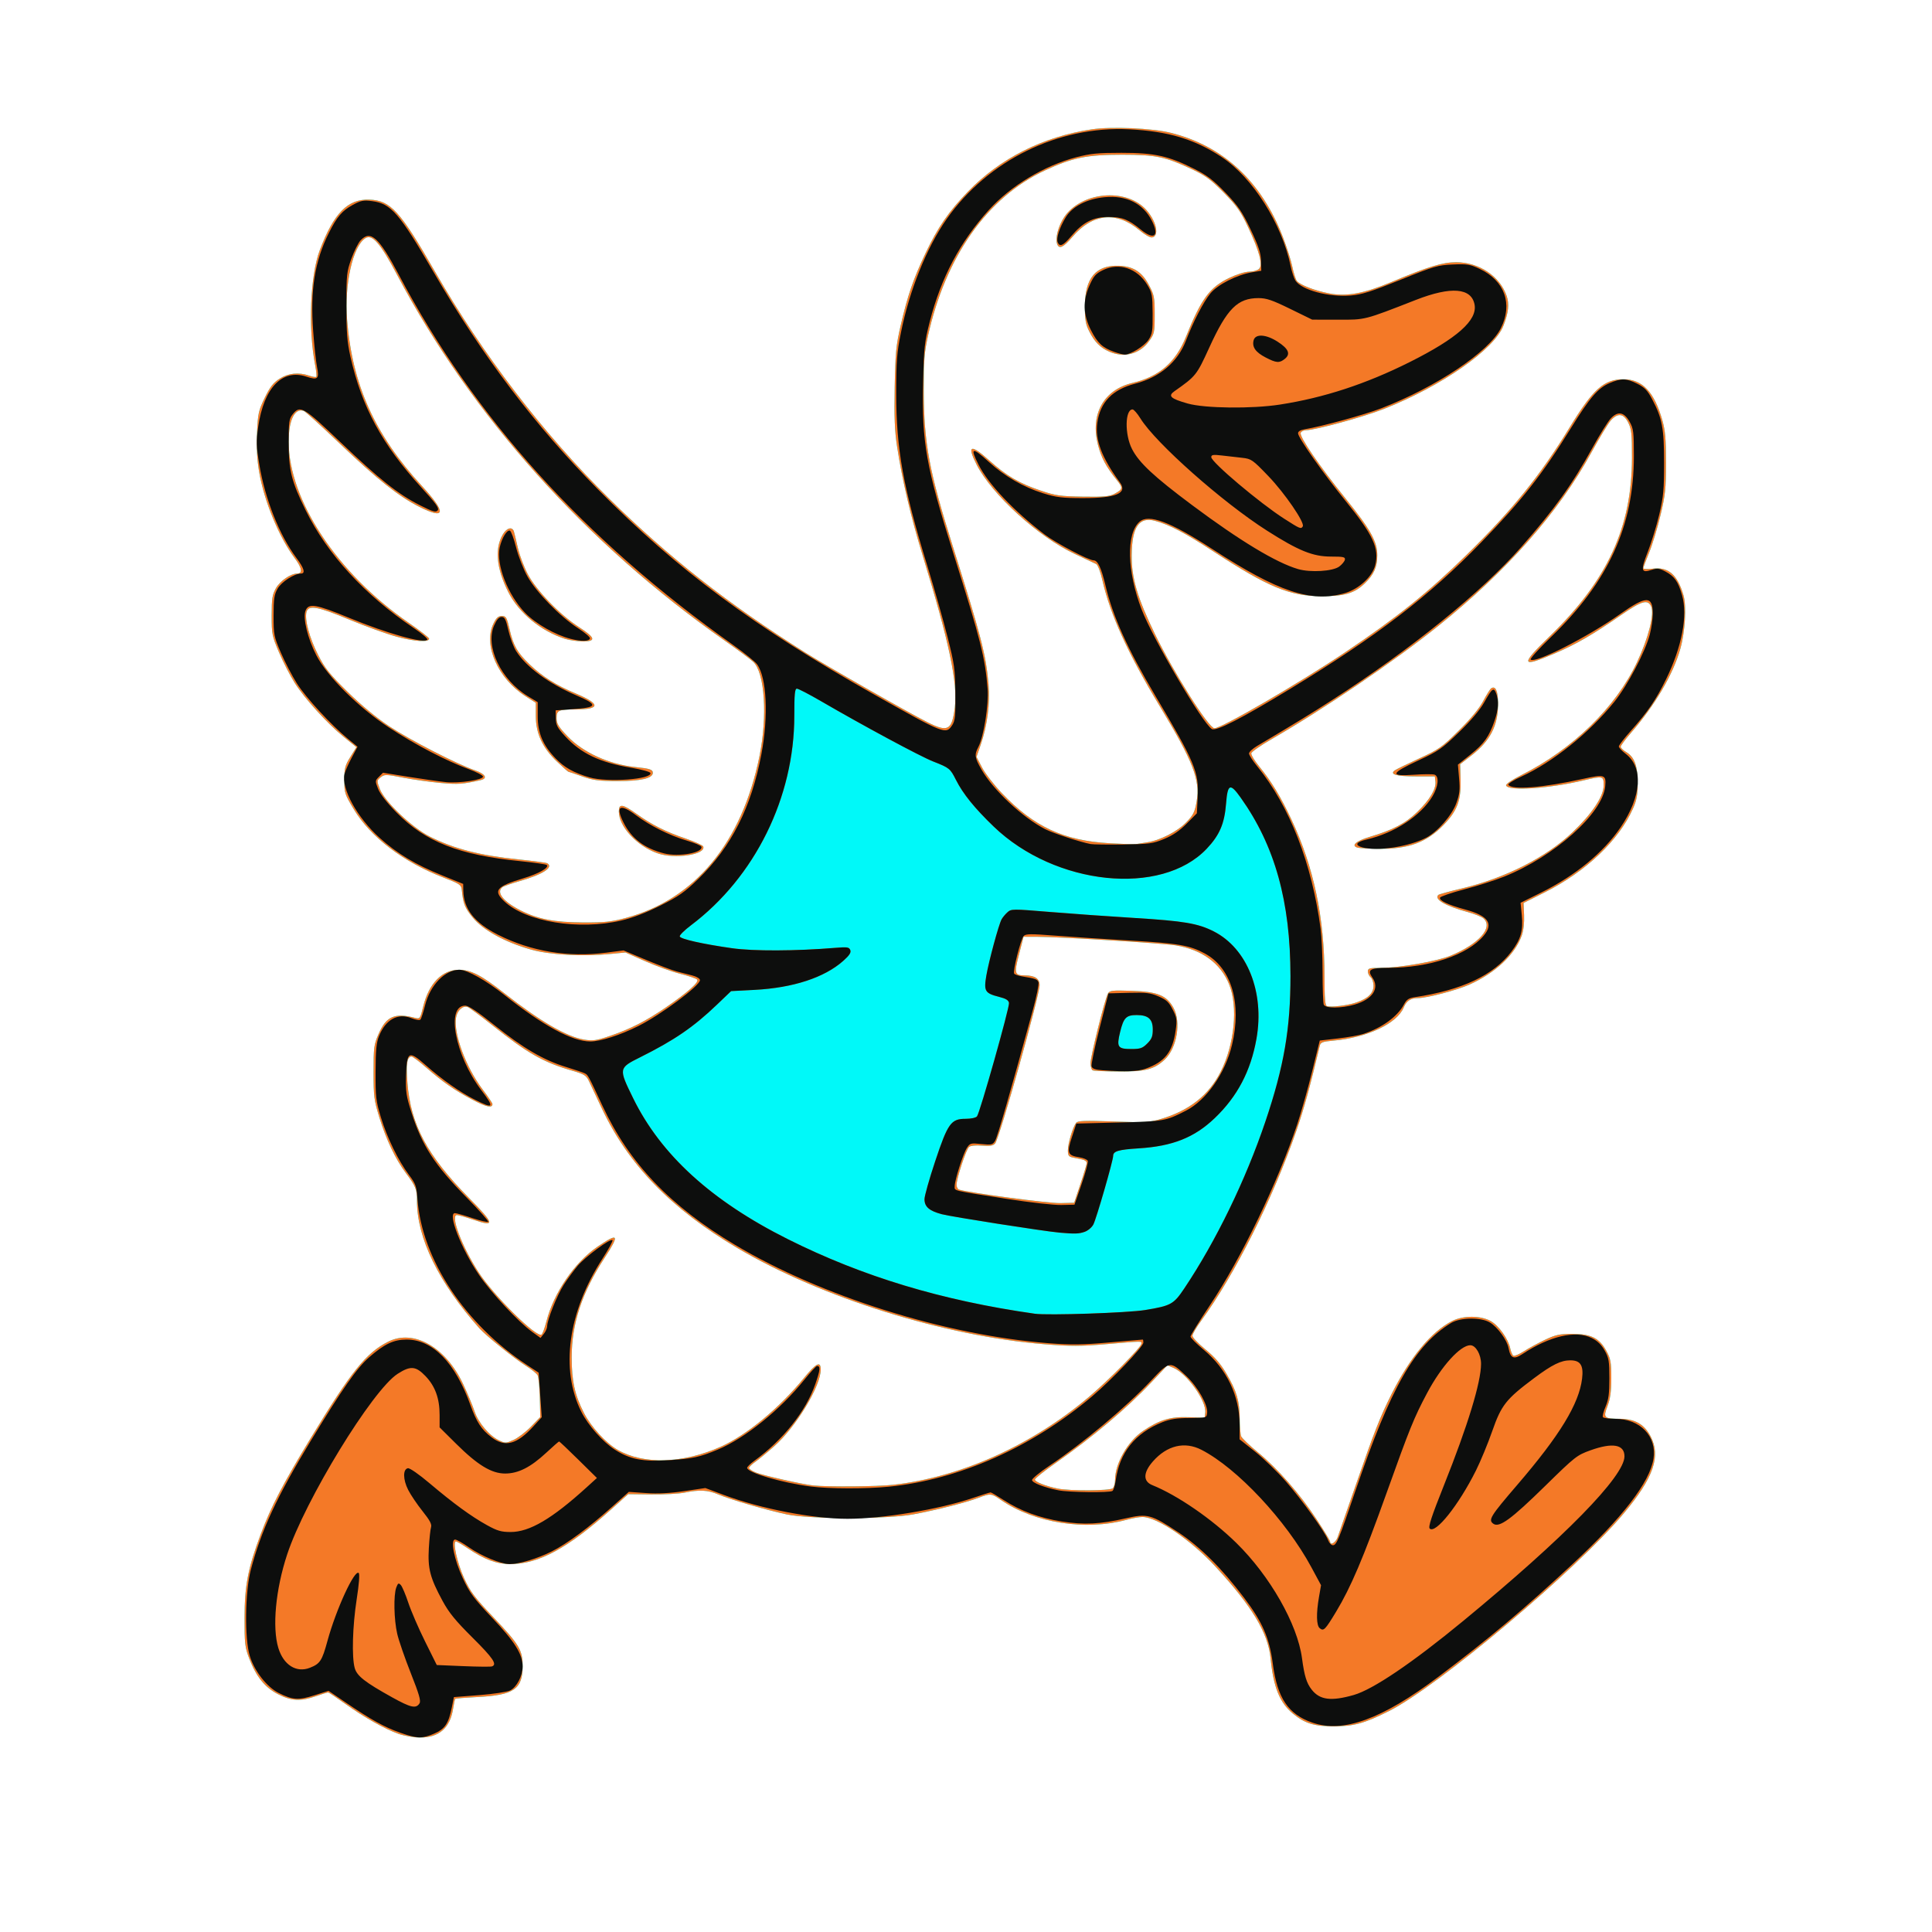 <?xml version="1.0" encoding="UTF-8" standalone="no"?>
<!-- Created with Inkscape (http://www.inkscape.org/) -->

<svg
   version="1.1"
   id="svg1"
   width="1024"
   height="1024"
   viewBox="0 0 1024 1024"
   sodipodi:docname="palagent-favicon.svg"
   inkscape:export-filename="palagent_stuorra.png"
   inkscape:export-xdpi="300"
   inkscape:export-ydpi="300"
   inkscape:version="1.4.2 (ebf0e940d0, 2025-05-08)"
   xmlns:inkscape="http://www.inkscape.org/namespaces/inkscape"
   xmlns:sodipodi="http://sodipodi.sourceforge.net/DTD/sodipodi-0.dtd"
   xmlns="http://www.w3.org/2000/svg"
   xmlns:svg="http://www.w3.org/2000/svg">
  <defs
     id="defs1" />
  <sodipodi:namedview
     id="namedview1"
     pagecolor="#ffffff"
     bordercolor="#cccccc"
     borderopacity="1"
     inkscape:showpageshadow="0"
     inkscape:pageopacity="1"
     inkscape:pagecheckerboard="0"
     inkscape:deskcolor="#d1d1d1"
     inkscape:zoom="0.8203125"
     inkscape:cx="512"
     inkscape:cy="512"
     inkscape:window-width="1874"
     inkscape:window-height="1043"
     inkscape:window-x="46"
     inkscape:window-y="0"
     inkscape:window-maximized="1"
     inkscape:current-layer="g1" />
  <g
     inkscape:groupmode="layer"
     inkscape:label="Image"
     id="g1"
     style="display:inline">
    <g
       id="g2"
       style="display:inline">
      <path
         style="display:inline;fill:#00f9f9"
         d="m 211.207,918.973 c -7.269,-2.583 -18.072,-8.676 -28.203,-15.908 C 178.33,899.729 174.238,897 173.91,897 c -0.328,0 -3.213,0.9 -6.41,2 -8.202,2.822 -13.048,2.578 -20.09,-1.013 -6.984,-3.561 -11.624,-9.308 -15.321,-18.973 -2.259,-5.907 -2.489,-7.91 -2.47,-21.514 0.023,-17.061 1.793,-26.229 8.548,-44.282 5.43,-14.512 11.708,-26.593 26.356,-50.718 21.624,-35.614 29.502,-45.439 41.187,-51.365 13.474,-6.833 30.548,2.806 39.758,22.445 2.342,4.994 5.057,11.484 6.032,14.421 2.017,6.072 7.856,12.99 13.039,15.45 3.262,1.548 3.703,1.532 7.71,-0.286 2.338,-1.06 6.469,-4.217 9.181,-7.015 l 4.931,-5.087 -0.253,-10.232 c -0.139,-5.628 -0.656,-10.986 -1.15,-11.908 -0.493,-0.922 -3.273,-3.168 -6.178,-4.991 -6.1,-3.83 -21.19,-15.978 -24.615,-19.817 C 232.546,679.885 221,656.3 221,636.369 221,630.295 220.394,628.806 214.944,621.5 209.601,614.336 204.705,604.03 201.117,592.389 198.254,583.103 198,581.13 198,568.205 c 0,-12.993 0.202,-14.539 2.63,-20.138 4.089,-9.428 8.519,-11.378 19.455,-8.562 2.49,0.641 2.647,0.414 4.264,-6.169 C 227.317,521.252 234.38,514 243.181,514 c 6.357,0 11.954,2.872 23.908,12.268 19.106,15.018 33.221,23.237 42.5,24.747 4.653,0.757 6.467,0.501 13.639,-1.926 10.787,-3.651 19.306,-7.997 29.772,-15.188 11.617,-7.982 17.758,-13.468 16.5,-14.742 -0.55,-0.557 -4.609,-1.929 -9.019,-3.048 -4.411,-1.119 -12.736,-4.117 -18.5,-6.661 l -10.481,-4.625 -8,0.788 c -14.759,1.453 -31.996,0.505 -42,-2.31 -13.74,-3.866 -25.396,-10.258 -30.901,-16.946 -4.24,-5.15 -5.169,-7.496 -5.835,-14.725 -0.243,-2.643 -1.027,-3.164 -9.94,-6.611 -21.165,-8.186 -38.45,-21.381 -47.324,-36.125 -4.755,-7.901 -5,-8.656 -5,-15.435 0,-6.28 0.381,-7.74 3.205,-12.287 l 3.205,-5.16 -6.705,-5.438 c -8.765,-7.109 -20.792,-20.369 -26.086,-28.762 -2.32,-3.678 -5.996,-10.846 -8.168,-15.929 -3.758,-8.792 -3.95,-9.752 -3.95,-19.677 0,-8.957 0.317,-10.999 2.242,-14.424 2.168,-3.858 7.842,-7.783 11.249,-7.783 3.082,0 2.613,-2.948 -1.302,-8.184 -8.298,-11.099 -16.207,-30.306 -18.841,-45.758 -1.116,-6.548 -1.459,-12.87 -1.117,-20.609 0.452,-10.232 0.79,-11.78 4.059,-18.556 2.792,-5.786 4.495,-7.99 7.838,-10.142 4.669,-3.006 10.196,-3.579 15.773,-1.634 1.76,0.614 3.433,0.883 3.718,0.598 0.285,-0.285 0.012,-3.149 -0.605,-6.366 -3.718,-19.36 -2.587,-47.323 2.455,-60.686 7.449,-19.745 14.912,-27.327 26.421,-26.845 11.157,0.467 16.158,5.973 34.682,38.183 25.378,44.129 57.397,85.891 92.083,120.101 31.659,31.226 63.053,55.893 103.865,81.611 11.646,7.339 54.677,31.862 65.201,37.157 10.688,5.378 12.839,4.212 14.332,-7.77 1.636,-13.121 -2.889,-34.626 -16.875,-80.213 -6.321,-20.603 -10.923,-40.14 -13.696,-58.152 -1.271,-8.252 -1.567,-15.605 -1.269,-31.5 0.342,-18.287 0.717,-22.152 3.17,-32.735 3.699,-15.957 6.716,-24.721 13.208,-38.373 6.487,-13.642 12.227,-21.981 22.345,-32.463 17.157,-17.776 39.796,-29.191 65.627,-33.091 10.506,-1.586 31.986,-0.655 41.937,1.819 27.758,6.9 48.071,25.739 59.394,55.084 2.128,5.514 4.421,12.725 5.096,16.025 0.675,3.3 1.735,6.624 2.355,7.387 1.76,2.165 9.482,5.155 17.095,6.619 9.268,1.782 18.37,0.124 33.06,-6.021 19.708,-8.244 27.044,-10.484 34.33,-10.484 12.083,0.001 23.123,7.359 26.714,17.804 1.486,4.323 1.008,8.832 -1.672,15.768 -4.88,12.63 -32.714,32.044 -63.239,44.109 C 722.878,220.932 697.05,228 692.271,228 c -1.284,0 -2.58,0.64 -2.88,1.423 -0.771,2.009 9.825,17.512 23.79,34.81 13.185,16.331 16.794,22.782 16.809,30.049 0.013,6.179 -1.828,10.327 -6.624,14.925 C 717.896,314.452 712.7,316 700.562,316 c -16.896,0 -28.354,-4.738 -57.433,-23.748 -14.964,-9.783 -23.3,-14.147 -30.962,-16.208 -8.469,-2.278 -12.246,3.323 -12.355,18.319 -0.087,12.011 3,22.466 12.295,41.637 9.927,20.474 28.565,50 31.563,50 3.815,0 45.091,-23.985 69.329,-40.287 27.729,-18.65 43.995,-31.706 64.356,-51.656 24.268,-23.779 39.016,-42.021 54.616,-67.557 12.472,-20.415 18.197,-25.518 28.593,-25.484 9.915,0.033 16.199,6.672 20.478,21.637 1.568,5.482 1.956,9.955 1.956,22.529 0,13.9 -0.335,17.094 -2.939,28.003 -1.616,6.773 -4.316,15.638 -6,19.701 -1.684,4.063 -3.061,7.791 -3.061,8.284 0,0.494 2.174,0.609 4.841,0.255 8.378,-1.111 13.192,3.011 16.433,14.073 1.669,5.697 0.898,19.156 -1.616,28.187 -3.798,13.643 -13.378,29.974 -26.354,44.923 -2.917,3.361 -5.304,6.598 -5.304,7.193 0,0.595 1.298,1.85 2.885,2.787 4.377,2.586 6.115,7.25 6.115,16.414 0,6.215 -0.523,9.121 -2.412,13.391 -7.515,16.994 -24.983,33.582 -47.029,44.662 l -11.06,5.558 0.292,6.446 c 0.18,3.962 -0.299,8.123 -1.243,10.799 -3.548,10.056 -13.943,19.81 -27.681,25.974 -6.686,3 -22.56,7.165 -27.307,7.165 -3.843,0 -6.102,1.479 -7.531,4.93 -3.551,8.572 -19.209,15.971 -37.28,17.615 -5.846,0.532 -6.82,0.905 -7.266,2.785 -5.204,21.915 -8.424,33.598 -12.445,45.162 -12.596,36.224 -32.498,75.932 -50.367,100.489 -2.569,3.531 -4.672,7.134 -4.672,8.006 0,0.872 3.114,4.13 6.921,7.24 4.997,4.082 8.098,7.67 11.155,12.904 5.408,9.261 6.907,14.356 6.995,23.779 0.039,4.175 0.386,8.39 0.772,9.367 0.386,0.977 4.382,4.802 8.88,8.5 10.57,8.691 22.176,21.949 31.141,35.57 3.926,5.965 7.137,11.252 7.137,11.75 0,2.288 2.928,0.562 3.979,-2.345 0.646,-1.788 4.916,-14.05 9.489,-27.25 9.929,-28.659 13.024,-36.536 19.136,-48.708 9.756,-19.426 21.087,-33.069 32.106,-38.657 5.837,-2.96 15.099,-2.932 20.425,0.061 4.269,2.399 9.271,9.434 10.34,14.542 0.373,1.781 1.11,3.505 1.637,3.831 0.527,0.326 3.08,-0.764 5.673,-2.422 2.593,-1.658 7.639,-4.394 11.214,-6.08 5.533,-2.61 7.67,-3.066 14.364,-3.067 9.954,-10e-4 14.332,2.187 18.052,9.021 2.27,4.171 2.585,5.916 2.585,14.353 0,7.152 -0.506,10.935 -1.981,14.817 -2.391,6.294 -1.943,6.765 6.481,6.809 8.118,0.043 13.041,2.863 16.402,9.396 5.434,10.561 1.507,21.819 -14.163,40.602 -24.84,29.775 -98.582,91.874 -124.61,104.935 C 723.254,913.396 717.45,915 706.944,915 696.63,915 691.606,913.45 685.376,908.345 678.295,902.543 674.969,894.361 673.447,879 672.104,865.449 663.653,851.385 644.161,830.261 631.087,816.093 613.35,804.06 605.5,804.034 c -1.65,-0.006 -5.475,0.671 -8.5,1.503 -21.585,5.937 -48.787,1.65 -66.392,-10.462 -5.269,-3.625 -5.581,-3.654 -12.252,-1.118 -6.474,2.461 -21.984,6.387 -34.356,8.697 -13.813,2.579 -54.891,2.585 -67,0.009 -10.819,-2.301 -30.136,-7.935 -36.366,-10.605 -5.417,-2.322 -9.92,-2.562 -17.747,-0.944 -2.963,0.612 -10.911,1.045 -17.663,0.962 l -12.277,-0.151 -8.951,8.025 C 300.904,820.654 285.491,829 270.347,829 c -7.096,0 -13.621,-2.437 -22.461,-8.391 C 244.939,818.624 242.131,817 241.648,817 c -1.881,0 0.705,11.569 4.367,19.533 3.291,7.158 5.549,10.165 15.522,20.672 C 275.242,871.644 277,874.587 277,883.092 c 0,12.201 -4.616,15.356 -23.946,16.368 -6.295,0.329 -11.601,0.754 -11.79,0.943 -0.189,0.189 -0.693,2.554 -1.12,5.256 -1.632,10.327 -7.535,15.395 -17.779,15.268 -3.225,-0.04 -8.246,-0.919 -11.157,-1.954 z M 589.8,788.8 c 0.66,-0.66 1.2,-2.613 1.2,-4.341 0,-8.78 6.728,-20.574 14.862,-26.052 8.739,-5.885 14.44,-7.602 24.12,-7.261 l 8.518,0.3 0.313,-2.686 c 0.723,-6.205 -9.694,-20.81 -17.001,-23.837 l -3.088,-1.279 -8.612,9.142 c -12.765,13.551 -31.083,28.974 -50.836,42.803 -5.927,4.149 -10.776,8.032 -10.776,8.627 0,1.186 5.72,3.446 12,4.741 6.51,1.342 27.916,1.228 29.3,-0.156 z m -116.3,-1.832 c 35.732,-4.031 73.031,-20.767 103.521,-46.449 C 587.541,731.658 605,713.957 605,712.152 c 0,-1.398 1.083,-1.413 -18.664,0.268 -13.529,1.152 -18.832,1.162 -32.533,0.061 C 500.655,708.211 435.402,687.809 391,661.581 c -35.243,-20.818 -58.078,-44.358 -72.124,-74.347 -2.765,-5.904 -5.781,-12.295 -6.702,-14.202 -1.493,-3.093 -2.486,-3.703 -9.175,-5.643 -15.039,-4.36 -23.268,-9.052 -42,-23.943 -6.325,-5.028 -12.236,-9.402 -13.135,-9.719 -2.551,-0.899 -5.534,1.847 -6.154,5.666 -1.382,8.518 5.255,26.366 14.197,38.178 2.801,3.7 5.092,7.124 5.092,7.609 0,2.285 -3.336,1.56 -10.589,-2.301 -9.576,-5.097 -15.774,-9.41 -24.545,-17.079 C 222.218,562.61 218.746,560 218.151,560 c -2.411,0 -3.003,3.796 -2.195,14.059 1.739,22.085 10.452,38.392 32.419,60.673 13.845,14.043 14.219,15.711 2.643,11.774 C 246.966,645.128 242.996,644 242.197,644 c -3.673,0 2.566,16.59 11.36,30.206 8.144,12.609 31.241,35.396 33.543,33.094 0.558,-0.558 1.691,-3.667 2.518,-6.907 3.872,-15.184 14.912,-31.331 27.103,-39.642 11.19,-7.629 11.859,-6.503 3.622,6.097 -11.891,18.19 -17.336,34.678 -17.341,52.509 -0.003,12.608 1.635,20.04 6.513,29.558 3.764,7.344 11.605,15.918 17.864,19.535 13.726,7.931 34.698,7.284 54.705,-1.688 13.749,-6.165 30.962,-20.409 44.112,-36.501 6.425,-7.863 8.804,-9.038 8.804,-4.349 0,8.794 -13.189,30.541 -24.641,40.632 -3.772,3.324 -8.321,7.067 -10.109,8.318 -1.788,1.251 -3.25,2.688 -3.25,3.194 0,0.505 1.545,1.564 3.433,2.353 3.704,1.548 24.842,6.329 30.567,6.914 7.928,0.81 34.113,0.592 42.5,-0.354 z M 572.663,627.538 C 574.499,622.059 576,617.005 576,616.307 c 0,-0.698 -1.125,-1.503 -2.5,-1.788 -1.375,-0.285 -3.625,-0.753 -5,-1.038 -2.057,-0.427 -2.5,-1.104 -2.5,-3.822 0,-3.592 2.626,-12.326 4.371,-14.538 0.889,-1.127 4.466,-1.257 19.608,-0.71 16.491,0.596 19.233,0.461 25.021,-1.23 15.228,-4.448 25.681,-12.663 31.972,-25.127 7.367,-14.594 9.302,-34.496 4.503,-46.308 -4.568,-11.241 -14.405,-18.423 -28.324,-20.679 -7.194,-1.166 -60.905,-4.502 -73.151,-4.543 l -7.5,-0.025 -2.413,9.34 c -2.643,10.232 -2.399,11.113 3.098,11.144 5.28,0.03 7.815,1.693 7.815,5.125 0,5.585 -21.303,81.433 -23.584,83.972 -1.08,1.201 -2.744,1.472 -6.917,1.126 -3.351,-0.278 -6.04,-0.004 -6.89,0.701 C 512.07,609.187 507,624.544 507,627.928 c 0,1.174 0.562,2.334 1.25,2.578 4.421,1.567 47.473,7.32 53.663,7.172 L 569.327,637.5 Z M 579.25,567.338 c -0.688,-0.277 -1.25,-2.019 -1.25,-3.87 0,-3.553 7.52,-33.659 9.198,-36.821 0.889,-1.676 2.096,-1.818 12.643,-1.485 13.554,0.427 18.407,2.374 22.042,8.842 4.271,7.6 1.955,21.496 -4.607,27.645 -5.462,5.118 -10.23,6.358 -24.108,6.272 -6.967,-0.043 -13.23,-0.306 -13.917,-0.583 z M 719,531.305 c 6.189,-2.162 9,-4.928 9,-8.857 0,-1.762 -0.675,-3.763 -1.5,-4.448 -0.825,-0.685 -1.5,-2.09 -1.5,-3.122 0,-1.65 0.817,-1.879 6.75,-1.889 10.185,-0.017 29.893,-3.455 37.199,-6.489 15.021,-6.237 22.677,-14.974 17.301,-19.742 -0.963,-0.854 -4.675,-2.351 -8.25,-3.329 -12,-3.28 -17.998,-6.764 -15.664,-9.099 0.321,-0.321 5.889,-1.851 12.374,-3.401 23.194,-5.543 44.748,-16.476 58.79,-29.819 10.374,-9.858 16.473,-19.054 16.489,-24.861 0.013,-4.999 -0.335,-5.086 -10.677,-2.637 -18.579,4.399 -40.02,5.8 -41.05,2.683 -0.229,-0.691 3.132,-2.98 7.888,-5.371 27.43,-13.791 50.17,-35.923 61.463,-59.819 6.122,-12.954 9.348,-25.701 7.521,-29.712 -1.76,-3.863 -5.05,-2.918 -15.844,4.551 -15.259,10.558 -23.891,15.542 -35.542,20.519 -17.702,7.562 -18.098,6.02 -2.367,-9.219 30.595,-29.639 43.544,-57.717 43.598,-94.534 0.019,-12.893 -0.238,-15.298 -1.999,-18.75 -2.462,-4.825 -5.444,-5.22 -9.142,-1.21 -1.395,1.512 -6.034,9.139 -10.309,16.949 -17.459,31.89 -44.986,63.06 -81.529,92.319 -23.265,18.628 -60.385,43.818 -88.193,59.851 -5.669,3.268 -10.44,6.594 -10.602,7.39 -0.162,0.796 1.686,3.879 4.107,6.852 6.593,8.093 11.47,16.128 17.22,28.37 C 696.369,459.68 702,486.475 702,517.603 c 0,11.232 0.326,15.339 1.24,15.644 2.262,0.754 11.192,-0.346 15.76,-1.942 z m 0.693,-82.005 c -3.888,-1.008 -1.09,-3.558 6.307,-5.749 12.324,-3.65 19.035,-7.186 25.328,-13.346 6.595,-6.455 9.935,-12.102 9.481,-16.031 L 760.5,411.5 h -10.196 c -10.131,0 -13.882,-1.066 -11.096,-3.154 0.711,-0.533 6.467,-3.343 12.792,-6.245 10.662,-4.892 12.208,-5.977 21.216,-14.886 6.355,-6.285 10.823,-11.703 12.917,-15.662 1.761,-3.329 3.673,-6.365 4.251,-6.746 2.288,-1.51 3.617,1.499 3.617,8.19 0,11.624 -4.149,19.692 -14.104,27.422 l -5.994,4.655 0.226,8.214 c 0.303,10.998 -1.747,16.458 -8.991,23.948 -8.914,9.217 -18.611,12.806 -34.138,12.636 -5.225,-0.057 -10.313,-0.315 -11.307,-0.572 z m -387.982,37.228 c 36.649,-9.819 61.49,-39.868 70.817,-85.663 4.356,-21.388 2.833,-44.343 -3.326,-50.114 -1.486,-1.393 -8.171,-6.365 -14.856,-11.051 -73.896,-51.79 -134.178,-119.075 -173.93,-194.135 -8.812,-16.64 -13.133,-21.616 -16.764,-19.311 -6.673,4.236 -11.186,24.38 -9.688,43.247 2.735,34.452 14.702,61.011 39.705,88.117 13.073,14.173 12.553,18.045 -1.476,10.98 -10.752,-5.415 -22.367,-14.635 -41.692,-33.096 -9.9,-9.457 -18.675,-17.428 -19.5,-17.713 -4.795,-1.655 -8,4.861 -8,16.263 0,30.989 25.812,69.997 63.489,95.949 5.989,4.125 10.916,7.95 10.95,8.5 0.123,2.019 -7.672,1.55 -17.152,-1.032 -5.354,-1.459 -16.659,-5.535 -25.122,-9.06 -16.982,-7.072 -21.75,-7.908 -22.734,-3.99 -1.016,4.048 1.575,13.621 6.111,22.582 3.646,7.202 6.032,10.199 15.631,19.633 7.254,7.13 15.194,13.701 22.078,18.273 10.945,7.268 35.99,20.141 45.499,23.385 5.528,1.886 6.92,4.291 3,5.182 -9.541,2.167 -11.981,2.339 -21.216,1.498 -5.519,-0.502 -14.449,-1.764 -19.844,-2.803 -9.297,-1.791 -9.922,-1.8 -11.939,-0.167 -2.085,1.688 -2.093,1.814 -0.418,6.202 2.549,6.674 17.055,20.475 26.519,25.231 12.907,6.486 26.352,9.942 46.987,12.076 7.886,0.816 14.749,1.736 15.25,2.046 3.467,2.143 -2.425,5.947 -14.589,9.418 -4.4,1.255 -8.562,2.73 -9.25,3.277 -3.399,2.705 0.507,7.641 9.75,12.319 9.033,4.572 17.879,6.275 33,6.355 11.348,0.06 14.968,-0.322 22.71,-2.396 z m 16.713,-34.287 C 337.467,448.322 328,438.065 328,430.115 c 0,-4.301 1.944,-4.042 9.373,1.249 8.245,5.872 15.375,9.456 26.053,13.095 4.909,1.673 9.1,3.576 9.312,4.228 1.416,4.35 -15.27,6.789 -24.315,3.554 z M 308.5,411.483 c -3.85,-1.361 -7.139,-2.477 -7.31,-2.479 -0.17,-0.002 -2.822,-2.367 -5.892,-5.254 -7.716,-7.256 -11.294,-14.934 -11.302,-24.25 l -0.006,-7 -5.442,-3.481 c -14.681,-9.39 -22.535,-27.185 -17,-38.519 1.496,-3.064 2.533,-4 4.429,-4 2.251,0 2.628,0.656 4.156,7.23 1.981,8.524 4.059,12.144 10.559,18.394 6.721,6.462 13.997,11.052 24.497,15.455 13.107,5.496 13.156,8.378 0.144,8.406 -9.386,0.02 -10.332,0.45 -10.332,4.697 0,2.855 1.016,4.533 5.75,9.501 8.217,8.623 21.889,14.874 35.75,16.345 8.007,0.85 9.5,1.335 9.5,3.091 0,2.899 -6.368,4.383 -18.718,4.361 -9.948,-0.018 -12.872,-0.406 -18.782,-2.496 z m -9,-72.887 c -12.797,-4.064 -24.518,-13.732 -30.12,-24.842 -6.289,-12.474 -7.279,-23.038 -2.858,-30.521 2.078,-3.518 5.036,-4.266 5.864,-1.482 0.286,0.963 1.225,4.849 2.085,8.637 0.86,3.788 3.214,10.027 5.231,13.866 4.566,8.689 16.983,21.561 27.048,28.04 8.885,5.719 9.412,7.735 2,7.64 -2.888,-0.037 -7.05,-0.639 -9.25,-1.337 z M 608,446.455 c 6.956,-1.068 16.05,-5.735 20.815,-10.682 3.71,-3.852 4.471,-5.395 5.432,-11.003 1.956,-11.419 -1.85,-21.219 -19.718,-50.77 -16.68,-27.587 -26.031,-48.136 -30.217,-66.405 -1.039,-4.534 -2.451,-8.225 -3.311,-8.654 -0.825,-0.412 -5.912,-2.81 -11.304,-5.328 -19.323,-9.024 -44.053,-31.543 -52.118,-47.459 -5.19,-10.242 -3.079,-10.959 6.611,-2.244 9.198,8.273 15.986,12.262 27.474,16.145 7.771,2.627 10.261,2.981 22.293,3.174 11.182,0.179 14.101,-0.082 16.731,-1.499 4.549,-2.45 4.644,-3.043 1.179,-7.361 -5.652,-7.043 -8.165,-11.758 -9.935,-18.636 -4.172,-16.218 3.086,-29.181 18.351,-32.779 14.108,-3.325 22.815,-10.847 28.299,-24.449 8.131,-20.166 12.581,-26.223 22.89,-31.164 4.035,-1.934 8.533,-3.341 10.679,-3.341 2.039,0 4.375,-0.668 5.192,-1.485 2.091,-2.091 0.218,-9.236 -5.773,-22.015 -3.973,-8.474 -5.937,-11.272 -12.878,-18.336 C 641.945,95.299 639.001,93.121 632,89.815 617.658,83.044 612.674,82 594.67,82 c -18.644,0 -26.285,1.56 -40.865,8.344 -30.536,14.208 -52.748,45.74 -62.054,88.091 -1.844,8.393 -2.203,13.054 -2.158,28.065 0.084,28.432 2.799,43.078 15.385,83 15.119,47.955 17.562,57.372 18.937,73 0.904,10.27 -0.61,22.042 -4.159,32.332 l -2.184,6.332 2.957,5.668 c 1.627,3.117 6.335,9.212 10.464,13.544 16.976,17.811 32.782,25.176 57.007,26.561 6.875,0.393 13.175,0.601 14,0.462 0.825,-0.139 3.525,-0.564 6,-0.944 z m -19.993,-260.048 c -4.796,-2.08 -7.777,-5.065 -10.606,-10.624 C 575.42,171.892 575,169.567 575,162.5 c 0,-15.211 5.893,-22.182 18.274,-21.617 7.508,0.343 11.982,3.244 15.668,10.158 2.823,5.296 3.059,6.507 3.059,15.699 0,9.524 -0.134,10.145 -3.062,14.187 -4.871,6.724 -13.096,8.878 -20.931,5.48 z m -27.664,-56.955 c -1.185,-3.089 0.57,-9.784 3.81,-14.533 8.419,-12.338 29.672,-15.282 41.275,-5.718 6.622,5.458 9.865,15.75 5.241,16.628 -1.055,0.2 -3.901,-1.399 -6.719,-3.775 -12.163,-10.256 -24.868,-8.994 -35.57,3.533 -4.722,5.527 -6.982,6.613 -8.037,3.864 z"
         id="path4" />
      <path
         style="display:inline;fill:#f47927"
         d="m 211.207,918.973 c -7.269,-2.583 -18.072,-8.676 -28.203,-15.908 C 178.33,899.729 174.238,897 173.91,897 c -0.328,0 -3.213,0.9 -6.41,2 -8.202,2.822 -13.048,2.578 -20.09,-1.013 -6.984,-3.561 -11.624,-9.308 -15.321,-18.973 -2.259,-5.907 -2.489,-7.91 -2.47,-21.514 0.023,-17.061 1.793,-26.229 8.548,-44.282 5.43,-14.512 11.708,-26.593 26.356,-50.718 21.624,-35.614 29.502,-45.439 41.187,-51.365 13.474,-6.833 30.548,2.806 39.758,22.445 2.342,4.994 5.057,11.484 6.032,14.421 2.017,6.072 7.856,12.99 13.039,15.45 3.262,1.548 3.703,1.532 7.71,-0.286 2.338,-1.06 6.469,-4.217 9.181,-7.015 l 4.931,-5.087 -0.253,-10.232 c -0.139,-5.628 -0.656,-10.986 -1.15,-11.908 -0.493,-0.922 -3.273,-3.168 -6.178,-4.991 -6.1,-3.83 -21.19,-15.978 -24.615,-19.817 C 232.546,679.885 221,656.3 221,636.369 221,630.295 220.394,628.806 214.944,621.5 209.601,614.336 204.705,604.03 201.117,592.389 198.254,583.103 198,581.13 198,568.205 c 0,-12.993 0.202,-14.539 2.63,-20.138 4.089,-9.428 8.519,-11.378 19.455,-8.562 2.49,0.641 2.647,0.414 4.264,-6.169 C 227.317,521.252 234.38,514 243.181,514 c 6.357,0 11.954,2.872 23.908,12.268 19.106,15.018 33.221,23.237 42.5,24.747 4.653,0.757 6.467,0.501 13.639,-1.926 10.787,-3.651 19.306,-7.997 29.772,-15.188 11.617,-7.982 17.758,-13.468 16.5,-14.742 -0.55,-0.557 -4.609,-1.929 -9.019,-3.048 -4.411,-1.119 -12.736,-4.117 -18.5,-6.661 l -10.481,-4.625 -8,0.788 c -14.759,1.453 -31.996,0.505 -42,-2.31 -13.74,-3.866 -25.396,-10.258 -30.901,-16.946 -4.24,-5.15 -5.169,-7.496 -5.835,-14.725 -0.243,-2.643 -1.027,-3.164 -9.94,-6.611 -21.165,-8.186 -38.45,-21.381 -47.324,-36.125 -4.755,-7.901 -5,-8.656 -5,-15.435 0,-6.28 0.381,-7.74 3.205,-12.287 l 3.205,-5.16 -6.705,-5.438 c -8.765,-7.109 -20.792,-20.369 -26.086,-28.762 -2.32,-3.678 -5.996,-10.846 -8.168,-15.929 -3.758,-8.792 -3.95,-9.752 -3.95,-19.677 0,-8.957 0.317,-10.999 2.242,-14.424 2.168,-3.858 7.842,-7.783 11.249,-7.783 3.082,0 2.613,-2.948 -1.302,-8.184 -8.298,-11.099 -16.207,-30.306 -18.841,-45.758 -1.116,-6.548 -1.459,-12.87 -1.117,-20.609 0.452,-10.232 0.79,-11.78 4.059,-18.556 2.792,-5.786 4.495,-7.99 7.838,-10.142 4.669,-3.006 10.196,-3.579 15.773,-1.634 1.76,0.614 3.433,0.883 3.718,0.598 0.285,-0.285 0.012,-3.149 -0.605,-6.366 -3.718,-19.36 -2.587,-47.323 2.455,-60.686 7.449,-19.745 14.912,-27.327 26.421,-26.845 11.157,0.467 16.158,5.973 34.682,38.183 25.378,44.129 57.397,85.891 92.083,120.101 31.659,31.226 63.053,55.893 103.865,81.611 11.646,7.339 54.677,31.862 65.201,37.157 10.688,5.378 12.839,4.212 14.332,-7.77 1.636,-13.121 -2.889,-34.626 -16.875,-80.213 -6.321,-20.603 -10.923,-40.14 -13.696,-58.152 -1.271,-8.252 -1.567,-15.605 -1.269,-31.5 0.342,-18.287 0.717,-22.152 3.17,-32.735 3.699,-15.957 6.716,-24.721 13.208,-38.373 6.487,-13.642 12.227,-21.981 22.345,-32.463 17.157,-17.776 39.796,-29.191 65.627,-33.091 10.506,-1.586 31.986,-0.655 41.937,1.819 27.758,6.9 48.071,25.739 59.394,55.084 2.128,5.514 4.421,12.725 5.096,16.025 0.675,3.3 1.735,6.624 2.355,7.387 1.76,2.165 9.482,5.155 17.095,6.619 9.268,1.782 18.37,0.124 33.06,-6.021 19.708,-8.244 27.044,-10.484 34.33,-10.484 12.083,0.001 23.123,7.359 26.714,17.804 1.486,4.323 1.008,8.832 -1.672,15.768 -4.88,12.63 -32.714,32.044 -63.239,44.109 C 722.878,220.932 697.05,228 692.271,228 c -1.284,0 -2.58,0.64 -2.88,1.423 -0.771,2.009 9.825,17.512 23.79,34.81 13.185,16.331 16.794,22.782 16.809,30.049 0.013,6.179 -1.828,10.327 -6.624,14.925 C 717.896,314.452 712.7,316 700.562,316 c -16.896,0 -28.354,-4.738 -57.433,-23.748 -14.964,-9.783 -23.3,-14.147 -30.962,-16.208 -8.469,-2.278 -12.246,3.323 -12.355,18.319 -0.087,12.011 3,22.466 12.295,41.637 9.927,20.474 28.565,50 31.563,50 3.815,0 45.091,-23.985 69.329,-40.287 27.729,-18.65 43.995,-31.706 64.356,-51.656 24.268,-23.779 39.016,-42.021 54.616,-67.557 12.472,-20.415 18.197,-25.518 28.593,-25.484 9.915,0.033 16.199,6.672 20.478,21.637 1.568,5.482 1.956,9.955 1.956,22.529 0,13.9 -0.335,17.094 -2.939,28.003 -1.616,6.773 -4.316,15.638 -6,19.701 -1.684,4.063 -3.061,7.791 -3.061,8.284 0,0.494 2.174,0.609 4.841,0.255 8.378,-1.111 13.192,3.011 16.433,14.073 1.669,5.697 0.898,19.156 -1.616,28.187 -3.798,13.643 -13.378,29.974 -26.354,44.923 -2.917,3.361 -5.304,6.598 -5.304,7.193 0,0.595 1.298,1.85 2.885,2.787 4.377,2.586 6.115,7.25 6.115,16.414 0,6.215 -0.523,9.121 -2.412,13.391 -7.515,16.994 -24.983,33.582 -47.029,44.662 l -11.06,5.558 0.292,6.446 c 0.18,3.962 -0.299,8.123 -1.243,10.799 -3.548,10.056 -13.943,19.81 -27.681,25.974 -6.686,3 -22.56,7.165 -27.307,7.165 -3.843,0 -6.102,1.479 -7.531,4.93 -3.551,8.572 -19.209,15.971 -37.28,17.615 -5.846,0.532 -6.82,0.905 -7.266,2.785 -5.204,21.915 -8.424,33.598 -12.445,45.162 -12.596,36.224 -32.498,75.932 -50.367,100.489 -2.569,3.531 -4.672,7.134 -4.672,8.006 0,0.872 3.114,4.13 6.921,7.24 4.997,4.082 8.098,7.67 11.155,12.904 5.408,9.261 6.907,14.356 6.995,23.779 0.039,4.175 0.386,8.39 0.772,9.367 0.386,0.977 4.382,4.802 8.88,8.5 10.57,8.691 22.176,21.949 31.141,35.57 3.926,5.965 7.137,11.252 7.137,11.75 0,2.288 2.928,0.562 3.979,-2.345 0.646,-1.788 4.916,-14.05 9.489,-27.25 9.929,-28.659 13.024,-36.536 19.136,-48.708 9.756,-19.426 21.087,-33.069 32.106,-38.657 5.837,-2.96 15.099,-2.932 20.425,0.061 4.269,2.399 9.271,9.434 10.34,14.542 0.373,1.781 1.11,3.505 1.637,3.831 0.527,0.326 3.08,-0.764 5.673,-2.422 2.593,-1.658 7.639,-4.394 11.214,-6.08 5.533,-2.61 7.67,-3.066 14.364,-3.067 9.954,-10e-4 14.332,2.187 18.052,9.021 2.27,4.171 2.585,5.916 2.585,14.353 0,7.152 -0.506,10.935 -1.981,14.817 -2.391,6.294 -1.943,6.765 6.481,6.809 8.118,0.043 13.041,2.863 16.402,9.396 5.434,10.561 1.507,21.819 -14.163,40.602 -24.84,29.775 -98.582,91.874 -124.61,104.935 C 723.254,913.396 717.45,915 706.944,915 696.63,915 691.606,913.45 685.376,908.345 678.295,902.543 674.969,894.361 673.447,879 672.104,865.449 663.653,851.385 644.161,830.261 631.087,816.093 613.35,804.06 605.5,804.034 c -1.65,-0.006 -5.475,0.671 -8.5,1.503 -21.585,5.937 -48.787,1.65 -66.392,-10.462 -5.269,-3.625 -5.581,-3.654 -12.252,-1.118 -6.474,2.461 -21.984,6.387 -34.356,8.697 -13.813,2.579 -54.891,2.585 -67,0.009 -10.819,-2.301 -30.136,-7.935 -36.366,-10.605 -5.417,-2.322 -9.92,-2.562 -17.747,-0.944 -2.963,0.612 -10.911,1.045 -17.663,0.962 l -12.277,-0.151 -8.951,8.025 C 300.904,820.654 285.491,829 270.347,829 c -7.096,0 -13.621,-2.437 -22.461,-8.391 C 244.939,818.624 242.131,817 241.648,817 c -1.881,0 0.705,11.569 4.367,19.533 3.291,7.158 5.549,10.165 15.522,20.672 C 275.242,871.644 277,874.587 277,883.092 c 0,12.201 -4.616,15.356 -23.946,16.368 -6.295,0.329 -11.601,0.754 -11.79,0.943 -0.189,0.189 -0.693,2.554 -1.12,5.256 -1.632,10.327 -7.535,15.395 -17.779,15.268 -3.225,-0.04 -8.246,-0.919 -11.157,-1.954 z M 589.8,788.8 c 0.66,-0.66 1.2,-2.613 1.2,-4.341 0,-8.78 6.728,-20.574 14.862,-26.052 8.739,-5.885 14.44,-7.602 24.12,-7.261 l 8.518,0.3 0.313,-2.686 c 0.723,-6.205 -9.694,-20.81 -17.001,-23.837 l -3.088,-1.279 -8.612,9.142 c -12.765,13.551 -31.083,28.974 -50.836,42.803 -5.927,4.149 -10.776,8.032 -10.776,8.627 0,1.186 5.72,3.446 12,4.741 6.51,1.342 27.916,1.228 29.3,-0.156 z m -116.3,-1.832 c 35.732,-4.031 73.031,-20.767 103.521,-46.449 C 587.541,731.658 605,713.957 605,712.152 c 0,-1.398 1.083,-1.413 -18.664,0.268 -13.529,1.152 -18.832,1.162 -32.533,0.061 C 500.655,708.211 435.402,687.809 391,661.581 c -35.243,-20.818 -58.078,-44.358 -72.124,-74.347 -2.765,-5.904 -5.781,-12.295 -6.702,-14.202 -1.493,-3.093 -2.486,-3.703 -9.175,-5.643 -15.039,-4.36 -23.268,-9.052 -42,-23.943 -6.325,-5.028 -12.236,-9.402 -13.135,-9.719 -2.551,-0.899 -5.534,1.847 -6.154,5.666 -1.382,8.518 5.255,26.366 14.197,38.178 2.801,3.7 5.092,7.124 5.092,7.609 0,2.285 -3.336,1.56 -10.589,-2.301 -9.576,-5.097 -15.774,-9.41 -24.545,-17.079 C 222.218,562.61 218.746,560 218.151,560 c -2.411,0 -3.003,3.796 -2.195,14.059 1.739,22.085 10.452,38.392 32.419,60.673 13.845,14.043 14.219,15.711 2.643,11.774 C 246.966,645.128 242.996,644 242.197,644 c -3.673,0 2.566,16.59 11.36,30.206 8.144,12.609 31.241,35.396 33.543,33.094 0.558,-0.558 1.691,-3.667 2.518,-6.907 3.872,-15.184 14.912,-31.331 27.103,-39.642 11.19,-7.629 11.859,-6.503 3.622,6.097 -11.891,18.19 -17.336,34.678 -17.341,52.509 -0.003,12.608 1.635,20.04 6.513,29.558 3.764,7.344 11.605,15.918 17.864,19.535 13.726,7.931 34.698,7.284 54.705,-1.688 13.749,-6.165 30.962,-20.409 44.112,-36.501 6.425,-7.863 8.804,-9.038 8.804,-4.349 0,8.794 -13.189,30.541 -24.641,40.632 -3.772,3.324 -8.321,7.067 -10.109,8.318 -1.788,1.251 -3.25,2.688 -3.25,3.194 0,0.505 1.545,1.564 3.433,2.353 3.704,1.548 24.842,6.329 30.567,6.914 7.928,0.81 34.113,0.592 42.5,-0.354 z M 607,694.338 c 13.683,-2.261 15.057,-3.022 20.736,-11.499 16.715,-24.946 32.487,-57.398 42.935,-88.339 9.866,-29.219 13.338,-49.349 13.311,-77.183 -0.038,-39.606 -8.267,-69.083 -26.397,-94.555 -5.623,-7.9 -6.917,-7.357 -7.754,3.25 -0.835,10.577 -3.433,16.631 -10.218,23.807 -24.069,25.46 -80.382,19.61 -112.941,-11.733 -10.121,-9.743 -16.231,-17.291 -19.954,-24.649 -3.113,-6.153 -3.455,-6.43 -12.177,-9.86 -6.827,-2.685 -36.932,-18.876 -59.42,-31.958 C 428.862,367.979 423.124,365 422.37,365 421.273,365 421,367.87 421,379.39 c 0,43.263 -20.825,85.467 -54.801,111.059 -3.465,2.61 -6.129,5.265 -5.92,5.899 0.459,1.388 12.052,3.993 27.721,6.229 11.338,1.618 33.734,1.535 54.738,-0.202 6.363,-0.526 7.322,-0.382 7.926,1.194 0.509,1.327 -0.462,2.813 -3.738,5.722 -9.972,8.855 -26.573,14.289 -46.926,15.36 l -12.5,0.658 -7.5,7.176 c -12.475,11.936 -22.496,18.802 -40.75,27.917 -11.418,5.701 -11.44,5.837 -3.66,21.701 14.71,29.993 41.541,54.433 81.987,74.682 39.656,19.854 81.569,32.508 130.923,39.529 6.813,0.969 49.38,-0.467 58.5,-1.974 z m -45.5,-41.027 c -8.248,-0.727 -57.21,-8.39 -62.351,-9.759 C 492.493,641.78 490,639.612 490,635.596 c 0,-1.702 2.548,-10.74 5.663,-20.085 C 502.392,595.321 504.056,593 511.801,593 c 2.811,0 5.415,-0.555 6.019,-1.283 1.532,-1.846 17.319,-57.773 16.971,-60.126 -0.212,-1.439 -1.613,-2.306 -5.189,-3.215 -7.584,-1.928 -8.241,-3.018 -6.819,-11.311 1.311,-7.644 6.526,-26.903 8.062,-29.773 0.534,-0.998 1.919,-2.672 3.077,-3.72 2.055,-1.86 2.593,-1.866 22.343,-0.228 11.13,0.923 31.487,2.368 45.237,3.212 25.975,1.594 33.437,2.859 41.769,7.081 17.78,9.01 27.047,32.271 22.68,56.93 -3.028,17.099 -10.121,30.59 -22.115,42.061 -10.78,10.31 -22.348,14.906 -40.335,16.024 -10.681,0.664 -13.5,1.495 -13.5,3.98 0,2.46 -8.886,33.248 -10.493,36.356 -0.8,1.546 -2.867,3.292 -4.626,3.905 -3.099,1.08 -5.152,1.145 -13.381,0.42 z M 572.663,627.538 C 574.499,622.059 576,617.005 576,616.307 c 0,-0.698 -1.125,-1.503 -2.5,-1.788 -1.375,-0.285 -3.625,-0.753 -5,-1.038 -2.057,-0.427 -2.5,-1.104 -2.5,-3.822 0,-3.592 2.626,-12.326 4.371,-14.538 0.889,-1.127 4.466,-1.257 19.608,-0.71 16.491,0.596 19.233,0.461 25.021,-1.23 15.228,-4.448 25.681,-12.663 31.972,-25.127 7.367,-14.594 9.302,-34.496 4.503,-46.308 -4.568,-11.241 -14.405,-18.423 -28.324,-20.679 -7.194,-1.166 -60.905,-4.502 -73.151,-4.543 l -7.5,-0.025 -2.413,9.34 c -2.643,10.232 -2.399,11.113 3.098,11.144 5.28,0.03 7.815,1.693 7.815,5.125 0,5.585 -21.303,81.433 -23.584,83.972 -1.08,1.201 -2.744,1.472 -6.917,1.126 -3.351,-0.278 -6.04,-0.004 -6.89,0.701 C 512.07,609.187 507,624.544 507,627.928 c 0,1.174 0.562,2.334 1.25,2.578 4.421,1.567 47.473,7.32 53.663,7.172 L 569.327,637.5 Z M 579.25,567.338 c -0.688,-0.277 -1.25,-2.019 -1.25,-3.87 0,-3.553 7.52,-33.659 9.198,-36.821 0.889,-1.676 2.096,-1.818 12.643,-1.485 13.554,0.427 18.407,2.374 22.042,8.842 4.271,7.6 1.955,21.496 -4.607,27.645 -5.462,5.118 -10.23,6.358 -24.108,6.272 -6.967,-0.043 -13.23,-0.306 -13.917,-0.583 z m 28.827,-14.261 C 610.445,550.708 611,549.296 611,545.634 611,540.145 608.602,538 602.469,538 c -5.554,0 -6.944,1.419 -8.781,8.966 -1.961,8.059 -1.313,9.034 6.011,9.034 4.695,0 5.861,-0.407 8.378,-2.923 z M 719,531.305 c 6.189,-2.162 9,-4.928 9,-8.857 0,-1.762 -0.675,-3.763 -1.5,-4.448 -0.825,-0.685 -1.5,-2.09 -1.5,-3.122 0,-1.65 0.817,-1.879 6.75,-1.889 10.185,-0.017 29.893,-3.455 37.199,-6.489 15.021,-6.237 22.677,-14.974 17.301,-19.742 -0.963,-0.854 -4.675,-2.351 -8.25,-3.329 -12,-3.28 -17.998,-6.764 -15.664,-9.099 0.321,-0.321 5.889,-1.851 12.374,-3.401 23.194,-5.543 44.748,-16.476 58.79,-29.819 10.374,-9.858 16.473,-19.054 16.489,-24.861 0.013,-4.999 -0.335,-5.086 -10.677,-2.637 -18.579,4.399 -40.02,5.8 -41.05,2.683 -0.229,-0.691 3.132,-2.98 7.888,-5.371 27.43,-13.791 50.17,-35.923 61.463,-59.819 6.122,-12.954 9.348,-25.701 7.521,-29.712 -1.76,-3.863 -5.05,-2.918 -15.844,4.551 -15.259,10.558 -23.891,15.542 -35.542,20.519 -17.702,7.562 -18.098,6.02 -2.367,-9.219 30.595,-29.639 43.544,-57.717 43.598,-94.534 0.019,-12.893 -0.238,-15.298 -1.999,-18.75 -2.462,-4.825 -5.444,-5.22 -9.142,-1.21 -1.395,1.512 -6.034,9.139 -10.309,16.949 -17.459,31.89 -44.986,63.06 -81.529,92.319 -23.265,18.628 -60.385,43.818 -88.193,59.851 -5.669,3.268 -10.44,6.594 -10.602,7.39 -0.162,0.796 1.686,3.879 4.107,6.852 6.593,8.093 11.47,16.128 17.22,28.37 C 696.369,459.68 702,486.475 702,517.603 c 0,11.232 0.326,15.339 1.24,15.644 2.262,0.754 11.192,-0.346 15.76,-1.942 z m 0.693,-82.005 c -3.888,-1.008 -1.09,-3.558 6.307,-5.749 12.324,-3.65 19.035,-7.186 25.328,-13.346 6.595,-6.455 9.935,-12.102 9.481,-16.031 L 760.5,411.5 h -10.196 c -10.131,0 -13.882,-1.066 -11.096,-3.154 0.711,-0.533 6.467,-3.343 12.792,-6.245 10.662,-4.892 12.208,-5.977 21.216,-14.886 6.355,-6.285 10.823,-11.703 12.917,-15.662 1.761,-3.329 3.673,-6.365 4.251,-6.746 2.288,-1.51 3.617,1.499 3.617,8.19 0,11.624 -4.149,19.692 -14.104,27.422 l -5.994,4.655 0.226,8.214 c 0.303,10.998 -1.747,16.458 -8.991,23.948 -8.914,9.217 -18.611,12.806 -34.138,12.636 -5.225,-0.057 -10.313,-0.315 -11.307,-0.572 z m -387.982,37.228 c 36.649,-9.819 61.49,-39.868 70.817,-85.663 4.356,-21.388 2.833,-44.343 -3.326,-50.114 -1.486,-1.393 -8.171,-6.365 -14.856,-11.051 -73.896,-51.79 -134.178,-119.075 -173.93,-194.135 -8.812,-16.64 -13.133,-21.616 -16.764,-19.311 -6.673,4.236 -11.186,24.38 -9.688,43.247 2.735,34.452 14.702,61.011 39.705,88.117 13.073,14.173 12.553,18.045 -1.476,10.98 -10.752,-5.415 -22.367,-14.635 -41.692,-33.096 -9.9,-9.457 -18.675,-17.428 -19.5,-17.713 -4.795,-1.655 -8,4.861 -8,16.263 0,30.989 25.812,69.997 63.489,95.949 5.989,4.125 10.916,7.95 10.95,8.5 0.123,2.019 -7.672,1.55 -17.152,-1.032 -5.354,-1.459 -16.659,-5.535 -25.122,-9.06 -16.982,-7.072 -21.75,-7.908 -22.734,-3.99 -1.016,4.048 1.575,13.621 6.111,22.582 3.646,7.202 6.032,10.199 15.631,19.633 7.254,7.13 15.194,13.701 22.078,18.273 10.945,7.268 35.99,20.141 45.499,23.385 5.528,1.886 6.92,4.291 3,5.182 -9.541,2.167 -11.981,2.339 -21.216,1.498 -5.519,-0.502 -14.449,-1.764 -19.844,-2.803 -9.297,-1.791 -9.922,-1.8 -11.939,-0.167 -2.085,1.688 -2.093,1.814 -0.418,6.202 2.549,6.674 17.055,20.475 26.519,25.231 12.907,6.486 26.352,9.942 46.987,12.076 7.886,0.816 14.749,1.736 15.25,2.046 3.467,2.143 -2.425,5.947 -14.589,9.418 -4.4,1.255 -8.562,2.73 -9.25,3.277 -3.399,2.705 0.507,7.641 9.75,12.319 9.033,4.572 17.879,6.275 33,6.355 11.348,0.06 14.968,-0.322 22.71,-2.396 z m 16.713,-34.287 C 337.467,448.322 328,438.065 328,430.115 c 0,-4.301 1.944,-4.042 9.373,1.249 8.245,5.872 15.375,9.456 26.053,13.095 4.909,1.673 9.1,3.576 9.312,4.228 1.416,4.35 -15.27,6.789 -24.315,3.554 z M 308.5,411.483 c -3.85,-1.361 -7.139,-2.477 -7.31,-2.479 -0.17,-0.002 -2.822,-2.367 -5.892,-5.254 -7.716,-7.256 -11.294,-14.934 -11.302,-24.25 l -0.006,-7 -5.442,-3.481 c -14.681,-9.39 -22.535,-27.185 -17,-38.519 1.496,-3.064 2.533,-4 4.429,-4 2.251,0 2.628,0.656 4.156,7.23 1.981,8.524 4.059,12.144 10.559,18.394 6.721,6.462 13.997,11.052 24.497,15.455 13.107,5.496 13.156,8.378 0.144,8.406 -9.386,0.02 -10.332,0.45 -10.332,4.697 0,2.855 1.016,4.533 5.75,9.501 8.217,8.623 21.889,14.874 35.75,16.345 8.007,0.85 9.5,1.335 9.5,3.091 0,2.899 -6.368,4.383 -18.718,4.361 -9.948,-0.018 -12.872,-0.406 -18.782,-2.496 z m -9,-72.887 c -12.797,-4.064 -24.518,-13.732 -30.12,-24.842 -6.289,-12.474 -7.279,-23.038 -2.858,-30.521 2.078,-3.518 5.036,-4.266 5.864,-1.482 0.286,0.963 1.225,4.849 2.085,8.637 0.86,3.788 3.214,10.027 5.231,13.866 4.566,8.689 16.983,21.561 27.048,28.04 8.885,5.719 9.412,7.735 2,7.64 -2.888,-0.037 -7.05,-0.639 -9.25,-1.337 z M 608,446.455 c 6.956,-1.068 16.05,-5.735 20.815,-10.682 3.71,-3.852 4.471,-5.395 5.432,-11.003 1.956,-11.419 -1.85,-21.219 -19.718,-50.77 -16.68,-27.587 -26.031,-48.136 -30.217,-66.405 -1.039,-4.534 -2.451,-8.225 -3.311,-8.654 -0.825,-0.412 -5.912,-2.81 -11.304,-5.328 -19.323,-9.024 -44.053,-31.543 -52.118,-47.459 -5.19,-10.242 -3.079,-10.959 6.611,-2.244 9.198,8.273 15.986,12.262 27.474,16.145 7.771,2.627 10.261,2.981 22.293,3.174 11.182,0.179 14.101,-0.082 16.731,-1.499 4.549,-2.45 4.644,-3.043 1.179,-7.361 -5.652,-7.043 -8.165,-11.758 -9.935,-18.636 -4.172,-16.218 3.086,-29.181 18.351,-32.779 14.108,-3.325 22.815,-10.847 28.299,-24.449 8.131,-20.166 12.581,-26.223 22.89,-31.164 4.035,-1.934 8.533,-3.341 10.679,-3.341 2.039,0 4.375,-0.668 5.192,-1.485 2.091,-2.091 0.218,-9.236 -5.773,-22.015 -3.973,-8.474 -5.937,-11.272 -12.878,-18.336 C 641.945,95.299 639.001,93.121 632,89.815 617.658,83.044 612.674,82 594.67,82 c -18.644,0 -26.285,1.56 -40.865,8.344 -30.536,14.208 -52.748,45.74 -62.054,88.091 -1.844,8.393 -2.203,13.054 -2.158,28.065 0.084,28.432 2.799,43.078 15.385,83 15.119,47.955 17.562,57.372 18.937,73 0.904,10.27 -0.61,22.042 -4.159,32.332 l -2.184,6.332 2.957,5.668 c 1.627,3.117 6.335,9.212 10.464,13.544 16.976,17.811 32.782,25.176 57.007,26.561 6.875,0.393 13.175,0.601 14,0.462 0.825,-0.139 3.525,-0.564 6,-0.944 z m -19.993,-260.048 c -4.796,-2.08 -7.777,-5.065 -10.606,-10.624 C 575.42,171.892 575,169.567 575,162.5 c 0,-15.211 5.893,-22.182 18.274,-21.617 7.508,0.343 11.982,3.244 15.668,10.158 2.823,5.296 3.059,6.507 3.059,15.699 0,9.524 -0.134,10.145 -3.062,14.187 -4.871,6.724 -13.096,8.878 -20.931,5.48 z m -27.664,-56.955 c -1.185,-3.089 0.57,-9.784 3.81,-14.533 8.419,-12.338 29.672,-15.282 41.275,-5.718 6.622,5.458 9.865,15.75 5.241,16.628 -1.055,0.2 -3.901,-1.399 -6.719,-3.775 -12.163,-10.256 -24.868,-8.994 -35.57,3.533 -4.722,5.527 -6.982,6.613 -8.037,3.864 z"
         id="path3" />
      <path
         style="display:inline;fill:#0d0e0d"
         d="m 212.117,918.366 c -8.304,-2.907 -15.397,-6.834 -28.806,-15.947 l -9.189,-6.245 -7.536,2.393 c -8.446,2.682 -11.385,2.491 -18.834,-1.228 -6.291,-3.141 -12.907,-11.608 -15.369,-19.671 -2.791,-9.139 -2.514,-33.904 0.507,-45.449 C 138.416,811.112 146.685,793.3 164.795,763.5 181.58,735.879 189.202,724.994 195.74,719.307 203.762,712.33 208.707,710 215.493,710 c 13.878,0 25.756,12.181 33.845,34.708 3.251,9.052 5.799,12.954 11.138,17.052 7.215,5.539 13.507,3.87 22.41,-5.946 l 4.25,-4.686 -0.818,-11.791 -0.818,-11.791 -6,-3.938 c -33.013,-21.667 -55.863,-56.158 -58.212,-87.872 -0.523,-7.064 -0.93,-8.233 -4.518,-13 -5.679,-7.545 -11.651,-19.807 -14.926,-30.651 -2.582,-8.548 -2.838,-10.753 -2.787,-24 0.044,-11.59 0.422,-15.49 1.839,-18.983 3.582,-8.83 10.002,-12.33 17.278,-9.419 2.229,0.892 4.28,1.197 4.696,0.699 0.406,-0.487 1.527,-3.981 2.492,-7.765 C 228.059,522.04 235.886,514 243.489,514 c 4.099,0 14.179,5.648 23.963,13.426 C 287.852,543.644 303.285,552 312.841,552 c 5.463,0 15.902,-3.362 25.659,-8.264 11.932,-5.995 32.5,-21.332 32.5,-24.233 0,-0.823 -1.691,-1.864 -4,-2.464 -2.2,-0.571 -5.912,-1.527 -8.25,-2.123 -2.337,-0.596 -9.65,-3.353 -16.25,-6.126 l -12,-5.041 -9.166,1.185 C 301.183,507.538 281.453,504.274 264,495.448 251.48,489.116 245.718,481.791 245.557,472 L 245.5,468.5 234.369,464 c -14.093,-5.698 -23.912,-11.598 -33.168,-19.93 -11.916,-10.727 -20.393,-26.149 -18.593,-33.829 0.353,-1.507 2.048,-5.377 3.767,-8.599 l 3.124,-5.858 -5,-4.104 c -8.901,-7.306 -22.432,-21.993 -27.159,-29.478 -2.535,-4.015 -6.349,-11.334 -8.475,-16.266 C 145.185,337.398 145,336.46 145,326.37 c 0,-8.912 0.334,-11.192 2.099,-14.333 2.02,-3.594 8.89,-8.037 12.428,-8.037 2.485,0 1.655,-2.842 -2.42,-8.293 -9.05,-12.104 -16.629,-31.161 -19.656,-49.427 -1.64,-9.895 -1.711,-12.257 -0.603,-20 2.965,-20.715 12.71,-30.913 25.485,-26.67 6.103,2.027 6.974,1.236 5.682,-5.166 C 167.466,191.725 166.553,183.2 165.986,175.5 c -1.607,-21.819 0.824,-37.062 8.294,-52 4.295,-8.588 7.041,-11.813 12.674,-14.879 4.315,-2.349 5.654,-2.613 10.254,-2.025 10.011,1.279 14.448,6.39 32.475,37.404 26.014,44.754 53.716,81.392 87.212,115.343 42.111,42.683 82.67,72.799 146.604,108.857 37.217,20.99 37.86,21.241 41.227,16.085 1.504,-2.302 1.752,-4.848 1.637,-16.75 -0.125,-12.855 -0.477,-15.38 -4.186,-30.035 -2.228,-8.8 -7.027,-25.675 -10.666,-37.5 -12.828,-41.69 -16.479,-61.912 -16.499,-91.374 -0.011,-17.348 0.31,-21.48 2.531,-32.5 4.512,-22.398 13.656,-45.06 24.261,-60.126 21.876,-31.081 59.086,-49.347 96.696,-47.466 20.713,1.036 34.642,5.217 49,14.708 16.422,10.856 31.95,35.383 36.564,57.758 0.624,3.025 1.76,6.489 2.524,7.698 3.143,4.971 17.666,8.908 29.255,7.931 5.992,-0.505 10.871,-2.042 26.5,-8.349 17.784,-7.176 19.767,-7.756 27.686,-8.096 7.616,-0.327 9.138,-0.079 14.21,2.323 13.307,6.301 17.685,18.582 11.226,31.493 -6.221,12.435 -34.174,31.134 -63.434,42.435 -8.653,3.342 -31.485,9.6 -40.281,11.041 -2.467,0.404 -3.75,1.148 -3.75,2.173 0,2.305 13.131,21.009 25.169,35.852 14.69,18.112 17.949,25.174 15.713,34.053 -1.54,6.116 -8.647,12.655 -16.114,14.826 -17.82,5.18 -35.291,-0.637 -70.268,-23.399 -22.228,-14.465 -33.766,-18.764 -38.607,-14.383 -7.045,6.375 -6.539,26.314 1.176,46.403 5.943,15.473 32.276,60.332 37.214,63.394 2.208,1.369 15.553,-5.474 41.793,-21.433 45.813,-27.862 73.392,-49.024 100.956,-77.466 21.502,-22.188 32.418,-36.081 47.522,-60.484 10.048,-16.234 14.39,-21.31 20.464,-23.923 6.259,-2.692 8.977,-2.63 14.837,0.339 3.87,1.961 5.376,3.543 7.855,8.25 5.302,10.068 6.291,15.358 6.291,33.648 0,14.22 -0.355,18.022 -2.555,27.346 -1.405,5.957 -4.13,14.833 -6.055,19.725 -3.927,9.98 -3.621,11.497 1.95,9.658 3.032,-1.001 4.057,-0.881 7.342,0.856 4.787,2.531 6.733,5.272 8.807,12.404 3.145,10.817 -0.015,27.552 -8.434,44.675 -5.525,11.236 -9.466,17 -18.797,27.493 -3.433,3.861 -6.246,7.529 -6.25,8.151 -0.004,0.622 1.615,2.369 3.598,3.882 9.541,7.277 8.496,22.55 -2.667,38.987 -9.094,13.39 -23.933,25.564 -42.225,34.64 l -10.786,5.352 0.654,6.633 c 0.795,8.073 -0.486,12.578 -5.459,19.189 -9.465,12.583 -26.277,20.503 -51.453,24.238 -2.999,0.445 -4.194,1.256 -5.5,3.734 -3.436,6.518 -11.641,12.479 -21.669,15.741 -2.2,0.716 -8.275,1.792 -13.5,2.393 l -9.5,1.092 -4.066,16.494 C 693.198,577.078 689.639,589.675 687.526,596 677.245,626.767 657.833,667.005 641.367,691.676 635.665,700.219 631,707.746 631,708.404 c 0,0.657 3.179,3.843 7.065,7.08 C 650.145,725.546 657,739.857 657,755.014 v 7.836 l 8.25,6.572 c 4.537,3.614 11.891,10.736 16.342,15.825 8.543,9.768 20.637,26.593 22.344,31.085 0.558,1.468 1.695,2.668 2.526,2.668 1.918,0 3.06,-2.76 11.997,-29 18.587,-54.577 31.438,-77.102 50.659,-88.798 4.905,-2.985 15.884,-3.108 20.602,-0.231 4.131,2.519 9.056,9.317 9.862,13.612 1.002,5.34 2.776,6.109 7.256,3.144 14.514,-9.605 28.278,-12.806 36.788,-8.556 3.063,1.53 5.171,3.561 6.893,6.643 2.193,3.924 2.481,5.634 2.481,14.73 0,8.075 -0.431,11.298 -2.003,14.964 -1.102,2.57 -1.75,5.083 -1.441,5.583 0.309,0.5 3.251,0.91 6.536,0.91 13.226,0 22.127,9.26 20.298,21.116 -1.918,12.429 -16.245,31.065 -43.075,56.031 -25.608,23.829 -44.595,39.777 -70.935,59.583 -29.887,22.472 -50.393,29.942 -66.751,24.314 -12.835,-4.416 -18.628,-13.018 -21.017,-31.21 -1.798,-13.686 -5.454,-22.079 -15.275,-35.061 -11.729,-15.504 -23.31,-27.007 -34.911,-34.678 -14.282,-9.443 -16.301,-9.977 -27.741,-7.347 -13.54,3.113 -22.168,3.533 -33.987,1.654 -11.773,-1.872 -21.798,-5.573 -30.725,-11.342 C 528.518,792.828 525.394,791 525.033,791 c -0.362,0 -4.619,1.339 -9.461,2.976 C 497.568,800.061 467.806,805 449.137,805 c -18.307,0 -45.909,-5.328 -65.467,-12.637 l -9.83,-3.674 -11.17,1.643 c -7.668,1.128 -14.024,1.446 -20.274,1.017 l -9.104,-0.626 -8.896,7.937 c -12.568,11.214 -23.801,19.511 -32.009,23.645 C 284.871,826.09 275.197,829 270.128,829 c -4.656,0 -14.94,-4.229 -21.56,-8.867 C 245.323,817.86 242.016,816 241.219,816 c -2.636,0 -0.522,10.591 4.091,20.5 3.624,7.783 5.727,10.622 15.557,21 12.033,12.703 16.107,19.22 16.124,25.79 0.013,4.982 -3.122,10.967 -6.66,12.713 -1.557,0.768 -8.888,1.87 -16.291,2.447 l -13.461,1.05 -1.115,5.5 c -1.729,8.527 -3.679,11.416 -9.349,13.856 -6.377,2.743 -8.962,2.673 -17.996,-0.49 z m 10.236,-15.552 c 0.821,-1.31 -0.21,-4.881 -4.621,-16 -3.123,-7.873 -6.358,-17.239 -7.19,-20.814 -1.749,-7.516 -2.015,-20.625 -0.501,-24.608 0.89,-2.341 1.235,-2.532 2.381,-1.315 0.737,0.783 2.536,5.023 3.998,9.423 1.462,4.4 5.453,13.625 8.869,20.5 l 6.211,12.5 14,0.588 c 7.7,0.323 14.562,0.388 15.25,0.143 2.892,-1.03 0.62,-4.389 -10.307,-15.247 -9.034,-8.977 -12.502,-13.23 -15.886,-19.484 -6.615,-12.225 -7.879,-17.066 -7.268,-27.854 0.285,-5.031 0.815,-10.066 1.178,-11.191 0.494,-1.53 -0.641,-3.669 -4.508,-8.5 -2.842,-3.551 -6.271,-8.629 -7.62,-11.286 -2.785,-5.483 -2.854,-10.961 -0.146,-11.474 0.978,-0.185 5.841,3.19 11.517,7.992 12.595,10.656 22.103,17.592 30.387,22.168 5.505,3.041 7.578,3.644 12.528,3.644 10.057,0 21.888,-6.954 40.315,-23.695 l 5.439,-4.942 -9.824,-9.681 C 301.152,768.357 296.555,764 296.34,764 c -0.215,0 -3.261,2.671 -6.77,5.935 C 281.232,777.691 274.7,781 267.724,781 260.508,781 253.176,776.545 241.75,765.217 L 233,756.542 v -6.593 c 0,-8.766 -2.346,-15.231 -7.465,-20.574 -5.146,-5.371 -7.945,-5.604 -14.765,-1.228 -13.392,8.594 -49.116,67.018 -58.61,95.853 -6.079,18.462 -7.957,38.508 -4.634,49.462 2.741,9.037 9.579,13.321 16.74,10.488 5.412,-2.141 6.418,-3.683 9.304,-14.26 4.558,-16.704 14.419,-38.101 16.568,-35.951 0.577,0.577 0.156,5.928 -1.103,14.03 -2.182,14.035 -2.648,30.486 -1.03,36.312 1.167,4.201 5.411,7.526 19.831,15.536 9.932,5.517 12.682,6.123 14.516,3.197 z m 495.129,-4.423 c 10.198,-2.906 30.969,-16.953 58.019,-39.234 53.719,-44.249 85.5,-76.691 85.5,-87.278 0,-6.292 -6.271,-7.406 -18,-3.197 -7.213,2.588 -8.13,3.309 -24,18.868 -18.137,17.781 -24.399,22.342 -27.532,20.05 -2.767,-2.023 -1.565,-3.969 12.726,-20.6 22.558,-26.254 32.707,-42.889 34.341,-56.289 0.857,-7.032 -0.859,-9.711 -6.221,-9.711 -4.984,0 -9.616,2.278 -19.214,9.447 -14.864,11.103 -17.371,14.273 -22.178,28.053 -2.303,6.6 -6.204,16.032 -8.669,20.961 -9.177,18.345 -21.453,33.737 -24.487,30.703 -0.859,-0.859 1.029,-6.589 7.572,-22.979 12.637,-31.655 19.618,-54.5 19.649,-64.3 0.016,-4.965 -2.816,-9.885 -5.69,-9.885 -5.298,0 -15.347,11.117 -22.898,25.333 -6.958,13.098 -9.146,18.494 -21.508,53.031 -12.319,34.418 -18.923,49.953 -26.72,62.859 -5.871,9.718 -6.625,10.474 -8.713,8.742 -1.752,-1.454 -1.893,-7.789 -0.37,-16.537 l 1.086,-6.237 -5.132,-9.52 c -13.356,-24.775 -39.319,-52.517 -58.257,-62.246 -8.907,-4.576 -18.265,-2.333 -25.727,6.166 -5.182,5.902 -5.306,10.541 -0.334,12.552 13.403,5.42 31.591,17.936 44.588,30.681 17.788,17.443 32.348,42.998 34.759,61.007 1.269,9.476 2.44,13.277 5.153,16.726 4.314,5.484 10.293,6.245 22.259,2.835 z M 589.596,790.235 c 0.603,-0.404 1.375,-2.82 1.715,-5.369 1.994,-14.933 10.293,-25.325 24.848,-31.113 3.986,-1.585 7.624,-2.14 14.341,-2.188 8.985,-0.064 9.001,-0.069 9.308,-2.728 0.476,-4.118 -4.974,-13.759 -10.999,-19.457 -8.648,-8.178 -8.81,-8.157 -18.769,2.439 -13.062,13.898 -36.026,33.122 -53.79,45.032 -5.088,3.411 -9.25,6.828 -9.25,7.595 0,1.459 6.485,3.978 14.075,5.467 5.493,1.078 27.031,1.321 28.521,0.322 z m -118.452,-2.27 c 37.234,-3.724 75.828,-20.869 107.637,-47.818 C 589.275,731.256 606,713.719 606,711.607 606,710.723 605.867,710 605.704,710 c -0.163,0 -8.146,0.689 -17.741,1.532 -14.221,1.249 -20.127,1.326 -31.954,0.418 C 501.202,707.744 435.211,687.054 389.5,659.745 355.143,639.218 333.564,616.581 319.335,586.14 311.782,569.978 311.682,569.794 310,568.905 c -0.825,-0.436 -5.394,-1.982 -10.154,-3.436 -11.748,-3.588 -22.608,-9.948 -37.882,-22.185 C 253.252,536.304 248.312,533 246.587,533 c -10.4,0 -5.401,26.446 8.46,44.756 7.152,9.448 6.697,10.149 -3.326,5.126 -7.853,-3.936 -17.286,-10.557 -26.037,-18.277 -9.08,-8.011 -10.078,-7.474 -10.469,5.631 -0.251,8.393 0.089,10.695 2.868,19.394 5.617,17.588 12.251,27.816 29.252,45.104 6.617,6.729 11.752,12.513 11.411,12.853 -0.341,0.341 -4.137,-0.552 -8.436,-1.984 C 246.011,644.171 241.873,643 241.115,643 c -4.026,0 3.38,18.938 12.815,32.769 6.439,9.439 20.834,24.888 28.059,30.113 l 4.489,3.246 1.761,-2.175 C 289.207,705.757 290,703.955 290,702.949 c 0,-3.33 5.21,-16.36 8.769,-21.93 1.926,-3.015 5.262,-7.568 7.412,-10.118 4.125,-4.892 17.384,-14.669 18.449,-13.604 0.344,0.344 -2.073,4.806 -5.372,9.915 -18.211,28.202 -22.395,58.625 -11.146,81.049 3.63,7.236 11.382,15.992 17.811,20.119 7.949,5.102 14.88,6.451 28.582,5.562 12.667,-0.821 16.316,-1.615 25.994,-5.656 14.377,-6.002 33.028,-21.062 45.84,-37.014 3.212,-3.999 6.223,-7.271 6.691,-7.271 1.918,0 1.731,2.024 -0.885,9.57 -5.005,14.436 -17.039,29.572 -32.349,40.687 -2.088,1.516 -3.797,3.192 -3.797,3.724 0,2.519 18.441,7.925 33.77,9.9 9.677,1.246 29.351,1.286 41.374,0.084 z M 607,694.338 c 13.683,-2.261 15.057,-3.022 20.736,-11.499 16.715,-24.946 32.487,-57.398 42.935,-88.339 9.866,-29.219 13.338,-49.349 13.311,-77.183 -0.038,-39.606 -8.267,-69.083 -26.397,-94.555 -5.623,-7.9 -6.917,-7.357 -7.754,3.25 -0.835,10.577 -3.433,16.631 -10.218,23.807 -24.069,25.46 -80.382,19.61 -112.941,-11.733 -10.121,-9.743 -16.231,-17.291 -19.954,-24.649 -3.113,-6.153 -3.455,-6.43 -12.177,-9.86 -6.827,-2.685 -36.932,-18.876 -59.42,-31.958 C 428.862,367.979 423.124,365 422.37,365 421.273,365 421,367.87 421,379.39 c 0,43.263 -20.825,85.467 -54.801,111.059 -3.465,2.61 -6.129,5.265 -5.92,5.899 0.459,1.388 12.052,3.993 27.721,6.229 11.338,1.618 33.734,1.535 54.738,-0.202 6.363,-0.526 7.322,-0.382 7.926,1.194 0.509,1.327 -0.462,2.813 -3.738,5.722 -9.972,8.855 -26.573,14.289 -46.926,15.36 l -12.5,0.658 -7.5,7.176 c -12.475,11.936 -22.496,18.802 -40.75,27.917 -11.418,5.701 -11.44,5.837 -3.66,21.701 14.71,29.993 41.541,54.433 81.987,74.682 39.656,19.854 81.569,32.508 130.923,39.529 6.813,0.969 49.38,-0.467 58.5,-1.974 z m -45.5,-41.027 c -8.248,-0.727 -57.21,-8.39 -62.351,-9.759 C 492.493,641.78 490,639.612 490,635.596 c 0,-1.702 2.548,-10.74 5.663,-20.085 C 502.392,595.321 504.056,593 511.801,593 c 2.811,0 5.415,-0.555 6.019,-1.283 1.532,-1.846 17.319,-57.773 16.971,-60.126 -0.212,-1.439 -1.613,-2.306 -5.189,-3.215 -7.584,-1.928 -8.241,-3.018 -6.819,-11.311 1.311,-7.644 6.526,-26.903 8.062,-29.773 0.534,-0.998 1.919,-2.672 3.077,-3.72 2.055,-1.86 2.593,-1.866 22.343,-0.228 11.13,0.923 31.487,2.368 45.237,3.212 25.975,1.594 33.437,2.859 41.769,7.081 17.78,9.01 27.047,32.271 22.68,56.93 -3.028,17.099 -10.121,30.59 -22.115,42.061 -10.78,10.31 -22.348,14.906 -40.335,16.024 -10.681,0.664 -13.5,1.495 -13.5,3.98 0,2.46 -8.886,33.248 -10.493,36.356 -0.8,1.546 -2.867,3.292 -4.626,3.905 -3.099,1.08 -5.152,1.145 -13.381,0.42 z m 11.774,-25.776 c 2.076,-6.031 3.556,-11.535 3.288,-12.232 -0.267,-0.697 -2.295,-1.556 -4.506,-1.91 -6.242,-0.998 -6.706,-2.254 -3.94,-10.656 L 570.5,595.5 593,594.949 c 23.745,-0.581 24.88,-0.781 35.571,-6.261 10.806,-5.539 20.812,-19.816 24.412,-34.833 5.281,-22.029 -0.266,-40.793 -14.32,-48.442 -8.042,-4.377 -14.041,-5.42 -39.663,-6.898 -13.475,-0.777 -31.393,-1.952 -39.818,-2.61 -12.939,-1.012 -15.52,-0.981 -16.616,0.199 -1.551,1.668 -5.853,18.621 -5.054,19.915 0.307,0.497 2.23,1.172 4.273,1.5 7.053,1.132 7.997,1.47 8.616,3.084 0.342,0.891 -0.996,7.532 -2.974,14.759 -12.072,44.119 -18.802,67.416 -20.039,69.372 -1.284,2.03 -1.948,2.177 -7.291,1.619 -5.548,-0.58 -5.975,-0.468 -7.591,1.998 -2.001,3.054 -6.506,17.148 -6.506,20.354 -1.6e-4,2.567 -1.984,2.087 28,6.768 11.858,1.851 24.639,3.283 28.5,3.192 l 7,-0.164 z m 11.027,-60.27 c -3.804,-0.267 -5.341,-0.821 -5.731,-2.065 -0.293,-0.935 1.6,-10.025 4.208,-20.2 l 4.74,-18.5 10.727,-0.284 c 9.209,-0.244 11.445,0.025 15.799,1.898 4.195,1.805 5.494,3.015 7.514,7.001 2.216,4.374 2.359,5.41 1.538,11.202 -1.599,11.288 -5.762,16.537 -15.973,20.139 -4.162,1.468 -10.328,1.686 -22.823,0.808 z m 23.776,-14.188 C 610.445,550.708 611,549.296 611,545.634 611,540.145 608.602,538 602.469,538 c -5.554,0 -6.944,1.419 -8.781,8.966 -1.961,8.059 -1.313,9.034 6.011,9.034 4.695,0 5.861,-0.407 8.378,-2.923 z M 718.068,532.409 c 9.447,-2.767 13.281,-8.609 9.342,-14.233 -2.929,-4.181 -1.34,-5.174 8.308,-5.194 21.971,-0.044 42.054,-6.793 50.666,-17.028 5.369,-6.38 2.426,-10.577 -9.728,-13.873 -9.129,-2.475 -13.938,-4.739 -13.413,-6.314 0.204,-0.613 5.971,-2.584 12.814,-4.379 6.843,-1.795 16.299,-4.805 21.014,-6.689 26.731,-10.679 52.339,-33.516 53.722,-47.91 0.597,-6.21 -0.306,-6.505 -12.004,-3.918 -21.06,4.658 -37.544,5.954 -39.314,3.09 -0.326,-0.528 2.743,-2.481 6.821,-4.339 16.585,-7.558 36.042,-23.175 49.241,-39.523 7.067,-8.753 16.522,-26.692 18.895,-35.847 0.861,-3.323 1.566,-8.249 1.566,-10.947 0,-9.659 -3.48,-9.622 -17.324,0.185 -17.159,12.155 -45.173,26.391 -47.404,24.089 -0.424,-0.437 4.433,-5.81 10.793,-11.938 30.381,-29.273 43.962,-58.958 43.919,-96 -0.015,-12.818 -0.228,-14.518 -2.275,-18.143 -2.897,-5.131 -6.169,-5.723 -9.912,-1.794 -1.464,1.537 -5.863,8.586 -9.774,15.665 -10.88,19.69 -20.079,32.504 -37.78,52.629 -21.035,23.915 -58.228,54.017 -99.883,80.838 -12.062,7.766 -18.383,11.637 -40.11,24.558 -2.337,1.39 -4.25,3.179 -4.25,3.974 0,0.796 1.961,3.854 4.357,6.795 17.167,21.075 28.988,51.381 33.605,86.157 0.571,4.302 1.038,14.728 1.038,23.168 0,8.44 0.273,16.058 0.607,16.928 0.813,2.119 9.211,2.115 16.462,-0.009 z m 4.006,-83.286 c -4.243,-1.186 -3.385,-2.85 2.129,-4.13 14.957,-3.471 28.762,-12.508 35.038,-22.937 3.099,-5.15 3.634,-10.506 1.145,-11.461 -0.887,-0.341 -5.837,-0.322 -11,0.041 -12.948,0.91 -12.446,-0.685 2.39,-7.597 10.717,-4.993 12.568,-6.281 21.554,-15 6.284,-6.097 11.093,-11.79 13.331,-15.779 4.228,-7.537 5.048,-8.152 6.34,-4.754 1.492,3.924 1.215,8.557 -0.874,14.589 -2.899,8.372 -5.55,12.084 -12.75,17.854 l -6.649,5.328 0.622,7.36 c 0.512,6.056 0.249,8.379 -1.481,13.112 -2.362,6.46 -9.997,15.182 -16.019,18.3 -9.145,4.735 -25.956,7.261 -33.778,5.075 z m -392.698,38.746 c 5.989,-1.399 13.075,-4.111 20.624,-7.895 9.689,-4.857 12.855,-7.08 20.104,-14.119 17.542,-17.034 28.154,-38.038 33.468,-66.237 3.792,-20.124 2.804,-40.542 -2.299,-47.5 -1.056,-1.44 -6.837,-6.104 -12.846,-10.366 C 309.398,285.711 251.789,221.884 211.293,145.5 c -10.462,-19.733 -14.91,-23.73 -20.175,-18.125 -1.227,1.306 -3.421,5.694 -4.877,9.75 -2.479,6.912 -2.646,8.475 -2.644,24.875 8.9e-4,14.228 0.4,19.276 2.135,27 5.989,26.666 16.767,46.571 37.531,69.315 7.942,8.699 9.647,11.089 8.713,12.214 -0.973,1.172 -2.478,0.737 -9.285,-2.686 -11.608,-5.836 -21.668,-13.809 -42.311,-33.531 C 160.754,215.562 159.053,214.575 155.073,219.635 153.238,221.967 153,223.644 153,234.241 c 0,15.064 1.441,20.848 9.033,36.259 11.476,23.295 31.304,44.896 57.245,62.362 4.278,2.88 7.532,5.635 7.232,6.122 -1.456,2.356 -21.078,-3.099 -41.58,-11.559 -17.575,-7.252 -21.429,-7.873 -23.014,-3.705 -1.476,3.883 1.171,14.721 5.768,23.62 5.777,11.181 22.382,27.685 38.484,38.25 13.865,9.097 30.02,17.543 42.082,22 4.263,1.575 7.75,3.391 7.75,4.035 0,1.727 -12.512,3.611 -19.487,2.935 -3.307,-0.32 -12.202,-1.576 -19.766,-2.789 l -13.753,-2.207 -2.138,2.138 c -2.088,2.088 -2.098,2.237 -0.431,6.469 1.073,2.722 4.748,7.412 9.891,12.623 15.238,15.439 32.991,22.391 65.483,25.641 7.314,0.732 13.614,1.647 14,2.035 1.412,1.418 -4.241,4.602 -12.662,7.134 -14.078,4.232 -15.861,6.414 -9.886,12.097 11.453,10.893 39.427,15.472 62.126,10.171 z m 22.708,-35.527 c -10.516,-2.691 -17.245,-7.78 -21.567,-16.31 -4.493,-8.867 -1.991,-10.375 6.553,-3.946 7.366,5.542 17.899,10.803 26.878,13.426 4.096,1.196 7.611,2.665 7.811,3.264 1.061,3.182 -11.956,5.542 -19.675,3.566 z M 312.5,412.042 c -8.477,-2.466 -13.368,-5.218 -18.148,-10.21 C 287.715,394.9 285,388.451 285,379.619 v -7.447 l -5.25,-3.189 C 265.457,360.302 257.01,342.548 261.906,331.479 263.289,328.353 264.485,327 265.864,327 c 1.63,0 2.257,1.237 3.582,7.061 0.883,3.883 2.719,8.824 4.079,10.978 5.359,8.489 17.156,17.18 31.938,23.531 11.861,5.095 11.439,6.396 -2.38,7.342 L 294.5,376.5 l 0.084,4.219 c 0.072,3.596 0.799,4.998 4.931,9.5 8.384,9.134 18.395,13.916 34.91,16.676 5.459,0.912 10.095,2.167 10.302,2.787 1.122,3.367 -22.755,5.115 -32.227,2.36 z m -10,-73.435 c -8.189,-2.071 -18.559,-7.985 -24.153,-13.775 -9.223,-9.545 -15.507,-25.714 -13.488,-34.701 1.117,-4.972 3.819,-9.406 5.409,-8.876 0.627,0.209 2.098,4.192 3.27,8.852 1.171,4.659 3.866,11.576 5.988,15.371 4.704,8.411 17.334,21.357 26.761,27.431 3.732,2.405 6.623,4.871 6.423,5.481 -0.522,1.592 -4.443,1.675 -10.209,0.217 z m 314.567,106.041 c 4.59,-1.897 8.18,-4.348 11.927,-8.142 l 5.361,-5.428 0.442,-8.425 C 635.499,409.262 633.422,404.267 612.462,368.96 597.45,343.672 589.76,326.65 585.865,310.084 583.743,301.055 581.817,297 579.654,297 c -2.65,0 -20.036,-9.175 -25.993,-13.718 -16.42,-12.519 -29.784,-26.638 -35.023,-36.999 -4.661,-9.219 -3.414,-9.551 5.468,-1.454 8.293,7.56 18.333,13.363 28.696,16.588 7.13,2.218 10.134,2.583 21.282,2.583 17.557,0 23.666,-2.589 19.5,-8.264 -9.647,-13.14 -13.279,-22.701 -12.009,-31.611 1.568,-10.998 8.026,-17.657 20.175,-20.804 12.988,-3.365 22.4,-11.355 26.822,-22.77 4.043,-10.438 9.274,-20.525 13.004,-25.078 3.782,-4.616 14.032,-9.824 21.924,-11.14 l 5,-0.834 -0.141,-5.302 c -0.111,-4.163 -1.289,-7.708 -5.482,-16.5 -4.528,-9.495 -6.56,-12.468 -13.359,-19.548 C 643.079,95.444 639.826,92.957 633,89.519 619.309,82.624 611.947,81 594.383,81 581.866,81 577.919,81.387 570.447,83.346 553.413,87.814 535.757,98.445 524.206,111.192 508.865,128.12 498.75,147.215 492.79,170.5 c -2.809,10.975 -3.111,13.752 -3.538,32.5 -0.718,31.568 1.552,44.264 16.276,91 14.27,45.299 16.62,54.616 17.924,71.079 0.661,8.345 -2.019,25.248 -4.88,30.782 -2.198,4.25 -2.01,5.628 1.637,12.017 6.179,10.827 21.965,25.593 33.798,31.615 4.226,2.151 18.419,6.801 23.993,7.861 1.375,0.261 9.25,0.37 17.5,0.242 13.744,-0.214 15.55,-0.46 21.567,-2.948 z m -26.509,-258.141 c -6.221,-2.216 -8.821,-4.637 -12.308,-11.459 -4.233,-8.282 -4.444,-15.637 -0.69,-24.004 2.145,-4.78 3.293,-6.061 7.077,-7.899 8.542,-4.15 18.122,-0.944 23.471,7.854 2.507,4.124 2.742,5.386 2.814,15.102 0.07,9.412 -0.175,10.984 -2.179,14 -2.215,3.333 -9.668,7.941 -12.704,7.854 -0.846,-0.024 -3.312,-0.676 -5.48,-1.448 z m -29.978,-58.16 c -0.828,-2.157 0.994,-7.756 4.289,-13.178 3.527,-5.804 11.228,-9.773 20.697,-10.667 11.474,-1.083 20.294,3.34 24.938,12.505 4.148,8.186 1.239,10.473 -5.901,4.64 C 598.016,116.265 594.756,115 587.478,115 c -8.086,0 -13.483,2.776 -19.675,10.119 -4.331,5.136 -6.175,5.96 -7.223,3.228 z m 149.236,171.943 c 1.476,-1.101 2.829,-2.742 3.007,-3.646 0.277,-1.41 -0.763,-1.644 -7.305,-1.644 -9.673,0 -17.171,-3.035 -34.017,-13.77 -23.63,-15.058 -59.004,-46.429 -67.068,-59.478 -1.614,-2.612 -3.481,-4.749 -4.149,-4.75 -4.027,-0.006 -4.222,13.281 -0.308,20.954 3.712,7.275 11.532,14.582 31.824,29.736 25.336,18.92 44.567,30.532 56.198,33.932 6.557,1.917 18.431,1.191 21.816,-1.334 z m -19.312,-21.297 c 1.189,-1.924 -9.506,-17.547 -18.229,-26.63 -8.33,-8.674 -9.028,-9.165 -13.775,-9.699 -2.75,-0.309 -7.588,-0.862 -10.75,-1.228 -4.778,-0.554 -5.75,-0.408 -5.75,0.859 0,2.655 25.6,24.27 38.668,32.648 8.405,5.389 8.887,5.587 9.836,4.05 z m -12.123,-64.557 c 23.284,-3.598 45.662,-10.928 68.866,-22.56 25.101,-12.582 35.864,-22.139 34.304,-30.456 -1.666,-8.879 -12.46,-9.741 -31.051,-2.482 -27.735,10.831 -26.629,10.55 -41.5,10.513 l -13.5,-0.034 -11.675,-5.709 C 674.256,159.029 671.229,158 667.036,158 655.94,158 650.383,163.569 641,184.095 c -6.788,14.848 -7.07,15.203 -18.536,23.274 -3.577,2.518 -2.048,3.931 7.036,6.505 9.099,2.579 33.979,2.865 48.881,0.562 z m -7.596,-24.985 c -5.312,-2.765 -7.238,-5.509 -6.35,-9.045 0.9,-3.585 6.517,-3.288 12.685,0.67 5.846,3.751 7.047,6.56 3.897,9.111 -2.906,2.353 -4.522,2.237 -10.232,-0.736 z"
         id="path2" />
    </g>
  </g>
</svg>
